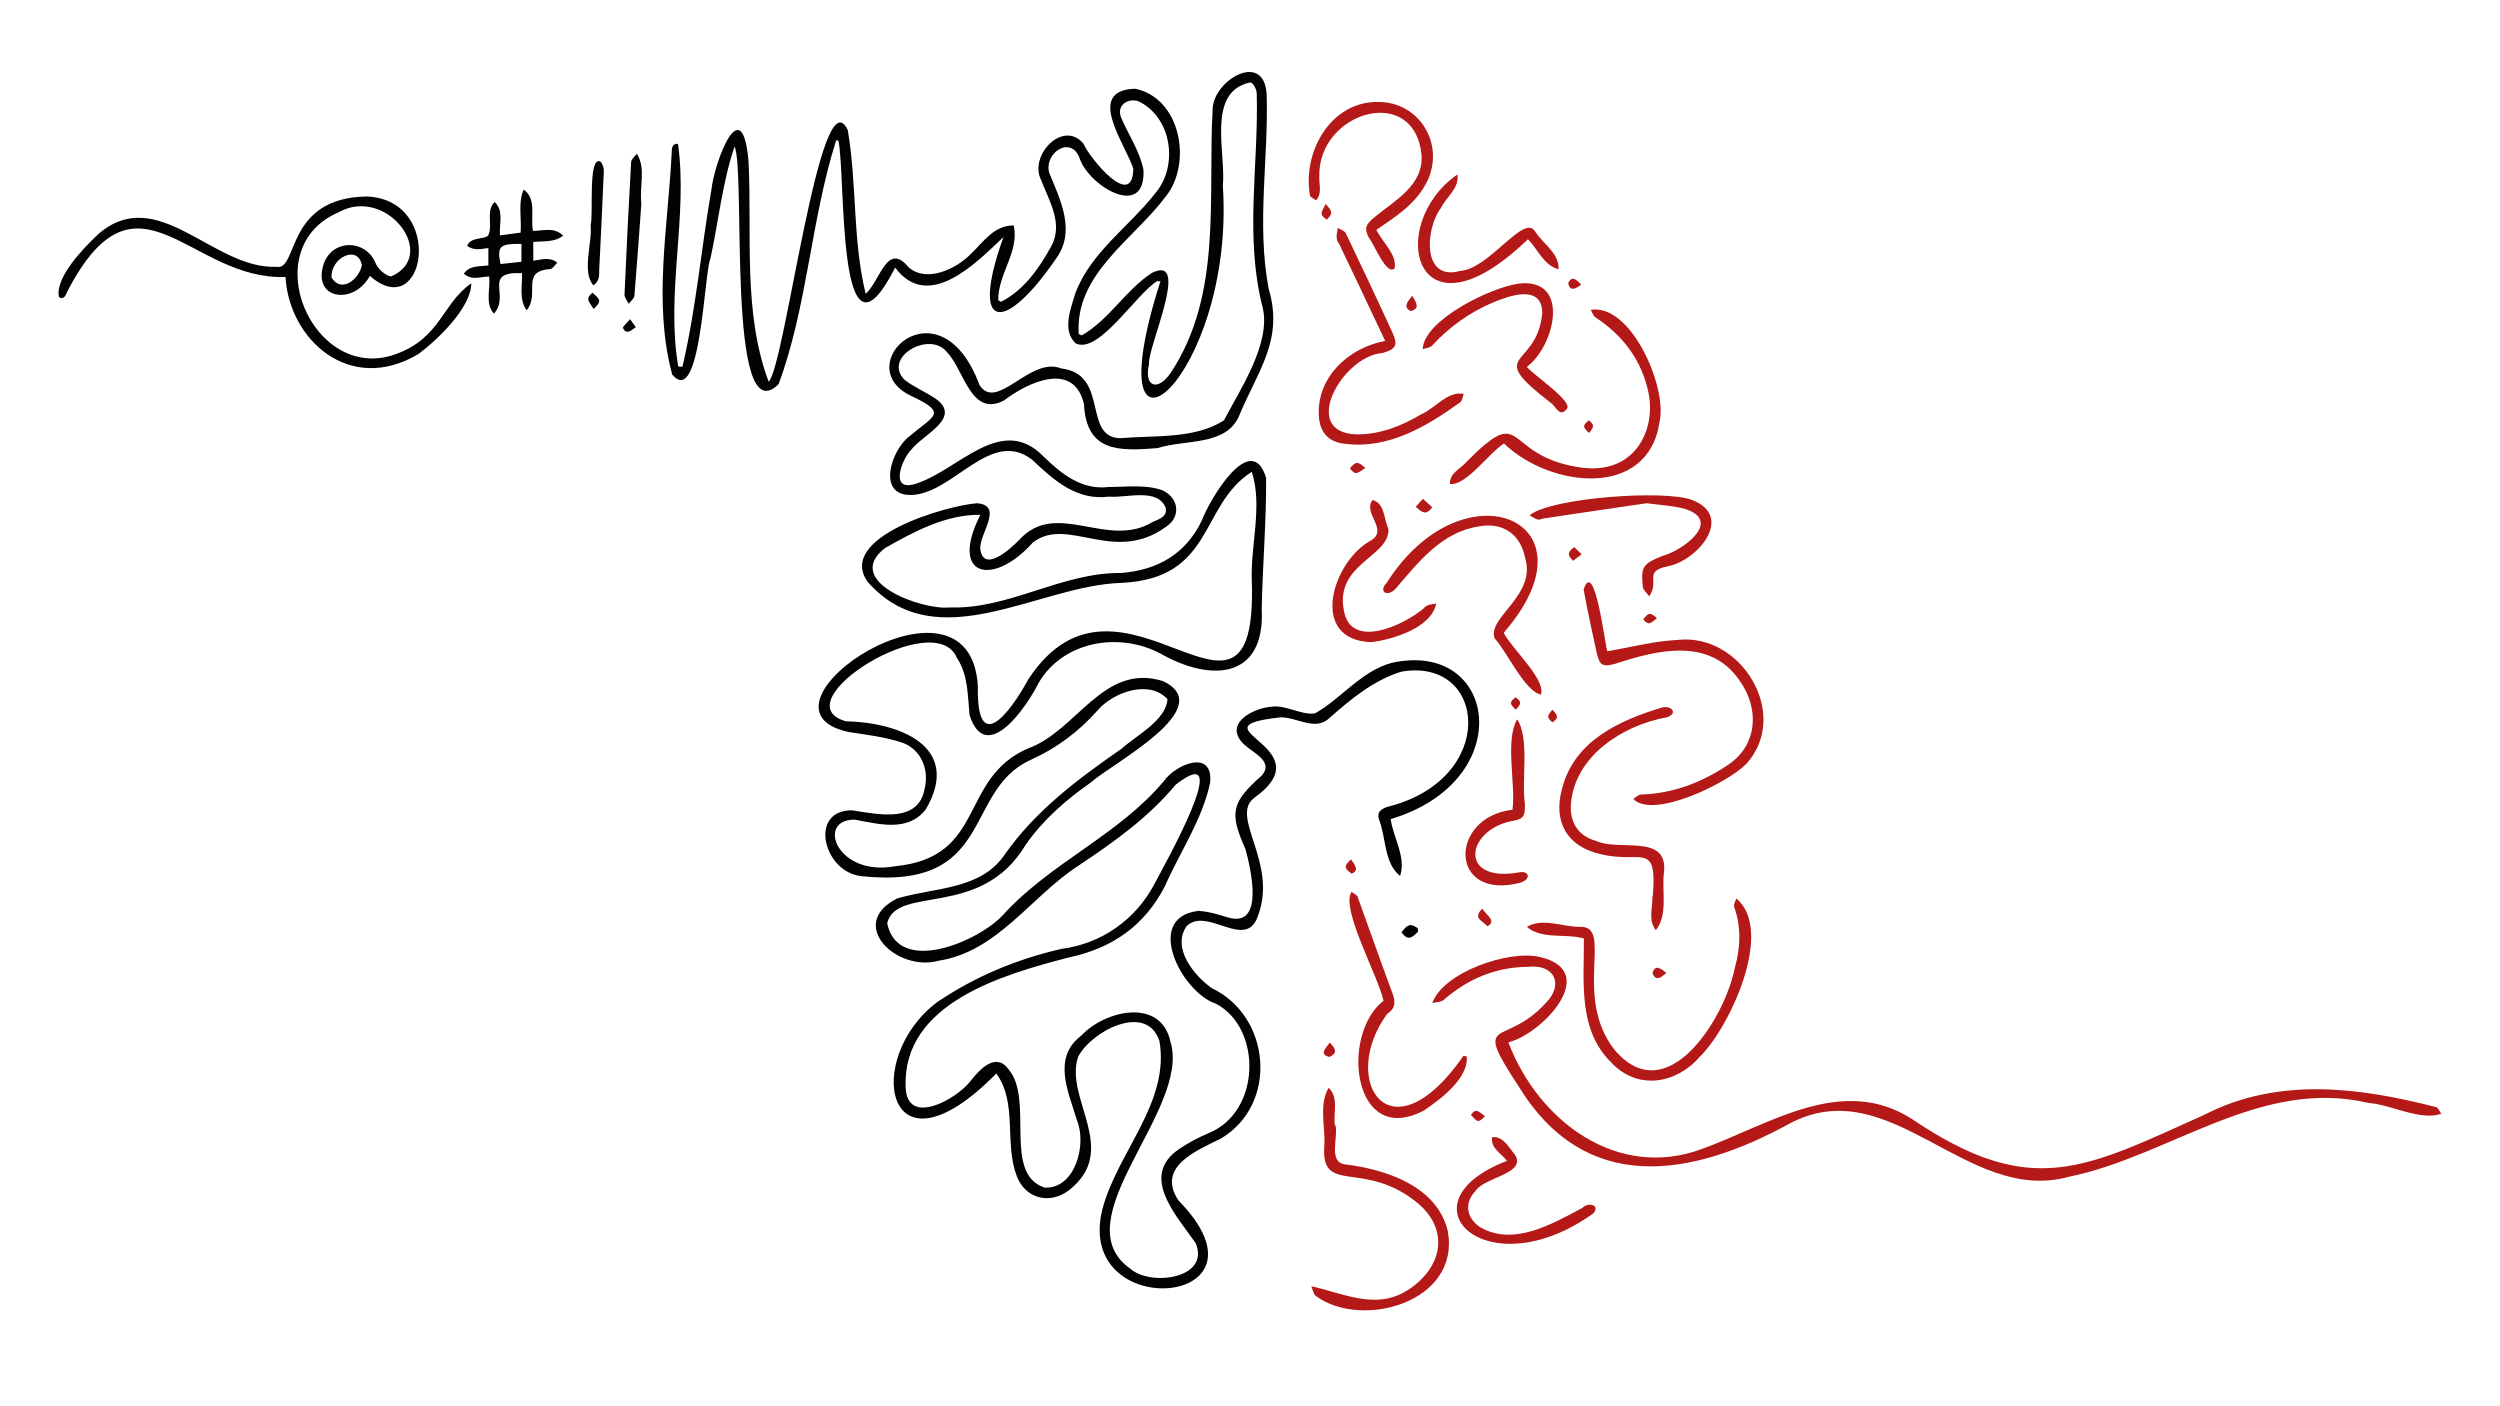 <?xml version="1.0" encoding="utf-8"?>
<!-- Generator: Adobe Illustrator 26.0.0, SVG Export Plug-In . SVG Version: 6.00 Build 0)  -->
<svg version="1.1" id="Capa_1" xmlns="http://www.w3.org/2000/svg" xmlns:xlink="http://www.w3.org/1999/xlink" x="0px" y="0px"
	 viewBox="0 0 907.1 510.2" style="enable-background:new 0 0 907.1 510.2;" xml:space="preserve">
<style type="text/css">
	.st0{fill:#020203;}
	.st1{fill:#B51917;}
</style>
<g id="Capa_1_00000047757810298770706470000016981699959906122687_">
	<path class="st0" d="M420,101.9c-7.7,4.6-21.3,26.8-29.7,22.7c-5-4.7-1.8-12.5-0.2-18c5.6-15.1,19.6-24.3,29.1-36.5
		c8.5-10,6-27.6-6.2-33.4c-3.9-1.2-8,1.6-6.2,6c2.7,6.3,6.8,12.2,8.1,19c0.8,18.1-19.7,5.9-23.1-4.1c-3.1-8.8-13.1-2.1-11.1,5.1
		c4.2,10.2,9.8,21.4,2.3,31.4c-18.4,26.8-31.4,26.7-18.9-8.1c-9.9,9.4-27.2,27.3-39.3,11.1C303.4,139.2,307,63.4,304.2,51
		c-0.2,0-0.6,0-0.8-0.1c-9.2,28.9-10.4,60.2-20.9,88.5c-19.1,18.9-11.8-78.3-16-86.2c-4.4,13.1-5.8,27.1-8.7,40.5
		c-2.4,5.6-3.5,54.6-13.9,42.2c-7-26-1.5-53.7-0.2-80.2c0.1-1.5-0.1-3.7,2.3-3.5c3.7,25.9-4.5,54.3,0.1,80.8c0.5,0,1,0,1.5,0.1
		c5-21.2,6.8-42.8,10.5-64.1c1.1-10.4,11.2-36.9,13.5-10.4c1.3,26.5-2.1,54.9,7.3,79.9c6-5.8,18.7-112.4,28.7-91.3
		c3.4,19.9,1.7,39.7,6.5,59.4c5.3-4.6,7.7-19.2,15.6-9.6c6.5,5.7,17.2,0.6,22.5-4.8c4.6-4.4,8.5-10.5,15.6-10.4
		c2.2,9.4-5.7,17.5-5.6,27.1c0.4,0.2,0.7,0.5,1,0.6c8.2-4.1,13.8-12.1,18.1-19.9c4.7-8.3-0.6-16.6-3.6-24.4
		c-4.4-8.8,8-21.9,15.4-13.1c2.3,5.3,17.9,24.4,18.1,9.1c-2.8-8.9-17.7-28.5,0.7-29c16.6,3.4,20.8,27.2,11,39.2
		c-11.7,15.6-32.9,28-31.5,49.8c0.4,0.1,0.7,0.4,1.1,0.5c10-5.7,16-16.6,25.5-22.7c14.3-7-1.8,27.3-1.1,33.2c-1.9,8,3.1,10.2,8,2.9
		c18.7-28.4,13.3-63.5,15.1-95.5c0.2-10.5,18.7-21.4,19.6-5.3c0.7,23.5-3.7,46.9,0.7,70.4c5.6,18.7-3.9,29.7-10.8,46.4
		c-4.8,10.8-19.7,8.3-29.5,11.5c-14.1,1.1-25.8,1.5-26.7-16c-3.7-15.7-20.2-8-29-1.3c-12,6.3-14.5-11.1-20.6-17.4
		c-6.2-8.2-23.6,1.7-15.5,9.9c3.5,2.7,7.6,4.4,11.2,6.8c10,7-4.6,13.1-8.7,18.5c-3.4,3.3-8,15.1,1,12.6c15.7-4.5,31.4-26.1,47-10
		c6.5,6.3,13.8,12.2,23.6,11c6.4,0,13.4-1,19.5,1.2c6,2.8,6.8,9.7,1.2,13.3c-19,13.7-35.5-4.1-48.2,5.6
		c-14.3,16.1-30.6,12.8-19.1-10c-12.3-0.2-23.9,6-34.5,12c-15.7,12,13.1,22.7,23.5,21.6c21.5,0.7,40.4-12.7,62-12.5
		c13.2-1,23.5-6.8,29.4-19.1c2.8-7.6,17.9-33.1,23.3-15.4c0.1,15.8-1.3,31.8-1.6,47.6c1.3,25.6-18.6,26.5-36.8,16.1
		c-15-7.9-35.2-4.5-44.1,10.6c-4.2,8.6-19.1,30.3-25.1,11.8c-0.7-7-0.5-14.7-4.6-20.8c-8-19-64.1,16.2-40.3,23
		c19.3,0.4,42.4,9.1,29,32c-6.5,8.3-16.9,5.3-25.8,3.7c-14.1-0.1-6.5,20.8,14.7,16.9c33.2-3.3,23-31.7,48.1-42.7
		c17.8-6.3,27.3-31.2,49-24.5c20.7,9.7-18.6,30-26.1,36.8c-9.1,6.4-17.3,13.5-23.7,22.7c-16.2,27.1-46.8,14.3-50.2,28.4
		c4,19.2,33.4,6.5,42.1-3.1c17.3-19,41.8-28.8,58.3-48.5c4.4-6.2,17.9-11.7,16.8,0.5c-2.8,13.4-10.9,25.1-16.4,37.6
		c-7.4,14.4-19.2,22.6-34.9,25.9c-23.9,6.2-60.4,16.6-59.2,47c0.4,14.6,18.5,4.4,23.5-2.1c3.4-4.4,9.4-10.8,14-4.1
		c9.1,11-2.3,37.7,12.9,42.7c11,0.6,15.4-15.4,11.8-24.3c-3.1-10.4-9.2-22.8,1.6-30.9c8.5-9.1,28.8-13.9,32.3,2.3
		c7.5,24.7-39.8,64.7-14.5,82.4c7.5,6.5,29.1,3.4,23.6-9.4c-6.9-9.9-20.6-24.4-5.8-34.2c3.3-2.2,6.8-4.1,10.4-5.6
		c19.3-7.7,19.5-38.3,2.8-47c-12.5-4.1-26.4-31.3-6.4-33.7c3.6,0.2,7.3,1.3,10.8,2.4c13.4,3.9,8.2-17.8,6.3-24.8
		c-6-13.4-5-17,5.9-26.7c4.5-5-3-8.2-6.2-11.1c-8.1-7.4,2.7-13.4,9.9-13.9c5.1-0.7,11,3.3,15.7,2.4c9.3-5.2,16.8-15.4,27.8-18.3
		c38.4-8.5,46.1,42.8-0.4,56.7c0.8,6.5,5.7,13.8,3.4,20.6c-5.9-4.6-5-13.9-7.7-20.6c-0.7-2.7,0.8-3.5,2.9-4.4
		c40.6-9.9,36.4-54.5,5.3-49.1c-9.9,3-18.3,9.9-26,16.7c-5.2,5.2-12.1-0.4-18.1-0.1c-33,3.7,16.7,10.5-9.2,29.1
		c-9.3,6.8,8.5,23.3,1.3,42.7c-4.2,13.3-18.6-3.5-26,4c-5.4,7.9,2.7,17.8,9.1,22.4c21.6,10.2,24.3,42.2,3.4,54.6
		c-9.1,4.5-23.5,10.3-15.4,22.5c38,38.8-38.1,44.9-27.6,3.1c5.4-20.6,24.5-38.6,20.7-60.9c-4.5-14.1-24.5-3.9-29.5,5.6
		c-5.2,15.2,15.4,33.9-3.4,48.5c-7,5.3-15.8,3-18.9-5.2c-4.6-12.1,0.4-26.4-7.4-37.2c-40.4,41.1-48.6-5.8-21.3-26
		c13.8-9.3,28.8-15.5,44.9-19.2c14.6-1.9,27-10.6,33.9-23.8c2.7-5.3,29.9-53.2,7.6-35.8c-10,12-22.4,20.8-35.3,29.4
		c-17.2,11.1-29.3,31.2-50.8,34.5c-15.1,4.2-33.4-13.3-15-22.6c13.7-4.1,30.6-3,39.3-16.3c11.2-15.8,26.4-27.1,42.1-38
		c5.3-4.8,16.2-10.3,16.7-18c-6.6-7.3-19.8-2.5-25.4,4.1c-6.8,7.7-14.9,13.7-24.2,17.9c-24.8,11.2-12.7,47.4-61.5,42.2
		c-13.8-1.5-19.2-23.9-3.4-23.9c9.7,1.5,24.2,4.8,26.4-7.9c1.7-6.9-1.3-14.1-8-16.6c-6.3-2.1-13.1-2.9-19.6-3.9
		c-40.3-8.7,44.2-64.9,46.9-16.6c-0.5,25.6,11.6,9.8,18.3-2.5c33.6-51.3,83.4,34.1,81.1-35.8c-0.5-13.1,4-27.1,0-39.5
		c-19.1,12.1-13.5,38.7-47.3,40.3c-30.1,0.8-67.1,28-92.1-0.4c-11.4-16.2,28.7-27.7,39.7-28.5c10,0.8,0.5,11.4,1.2,16.8
		c1.3,8.6,11.1-0.4,14.1-3.5c13.5-14.9,32,3.5,48.4-6.5c2.2-1,5.3-1.8,4.8-5c-2.8-7.6-14.4-3.6-20.7-4.2
		c-11.6,1.5-19.9-5.9-27.7-13.3c-15-11.8-28.5,12.1-43.8,12.7c-12.9,0.4-7.5-16.4-0.7-21.4c8.8-7.5,14-8.2,0.6-14.5
		c-23.3-10.9,10.2-43,24.7-4c6.3,9.9,18.4-10.6,29.7-6c17.5,2.1,7.6,24.9,21.3,25.3c12.3-1.1,27.2,0.4,37.7-6.5
		c5.9-11.2,17-27.8,14.1-40.7C451.5,86,456.7,60,456,34.1c0-1.5-1.1-3.9-2.3-4.2c-16.1,3.3-8.8,25.6-10,37.5
		c4.6,70-48,113.8-22.6,34.5C420.4,102.3,420.2,102.1,420,101.9z"/>
	<path class="st1" d="M547.3,378.2c10.8,28.5,39.5,50.1,70.2,38.7c24.4-8.8,50.7-27.2,76.2-10.9c43.4,29.3,62.5,18.1,106.1-1.5
		c26.8-13.8,56.1-10,84.1-2.8c0.7,0.1,1.3,1.6,1.9,2.4c-7.6,2.7-18.1-3.3-26.4-3.9c-39.3-9.3-72.1,19.3-108.8,26.8
		c-37.1,10.2-64.7-38.8-101.3-19.3c-35.8,19.6-74.1,26.1-98.4-13.7c-17-26-5-13.7,9.8-29.9c6.9-6.8,3.4-14.4-6.3-13.3
		c-11.5,0.1-21.4,4.2-30.1,11.6c-1.1,1.3-3,1.1-4.6,1.6c3.7-11.1,27.9-19.6,39.3-16.7C580.9,352.6,559.5,375.2,547.3,378.2z"/>
	<path class="st0" d="M103.6,100.5c-34.9,1.3-53.7-43.5-79.1,5.1c-0.6,1.3-1.2,3.4-3.1,2.2c-1.6-7,9.1-18,14.1-22.7
		c21.6-19,41.8,12.7,64.8,11.7c8,1.7,3-25.3,33.1-25.5c28.2,1.5,20.9,46.5,0.8,28.8c-5.8,10.8-21.4,8.7-16.6-4.8
		c3.5-8.7,15.1-8.3,18.6,0c0.8,2.2,3.7,4.8,5.7,5c17.5-7.5-1.5-33-19-23.3c-30.6,13.1-9.4,62.1,20.4,51.6
		c16.6-5.8,17.2-18.6,27.7-25.8c0,8.7-12.1,20.4-19.1,25.6C126.7,143.5,104.8,122.9,103.6,100.5z M120.3,100.7
		c3.5,5.8,9.9,0.7,11-4.4C130,88.6,119.9,93.4,120.3,100.7z"/>
	<path class="st1" d="M574.7,340.5c-6.8-1.9-15.2,0.5-20.7-4.2c5.7-3.4,12.9,0,19.2,0c12.5-0.6-2.7,25,12.6,44.6
		c19,22.5,40-11.4,43.6-29.5c2.1-7.4,2.5-14.9-0.2-22.4c-0.2-0.8,0.5-2.1,0.8-3c14,11.6-2.4,46.9-13.3,57.5
		c-8.6,9.9-22.6,12.1-32,2.1C572.4,373.6,574.8,356.1,574.7,340.5z"/>
	<path class="st1" d="M583.2,236.3c8.8-1.5,17-3.7,25.4-4.1c23.2-2.7,41.2,27,25.1,44.9c-6.5,6.8-33.7,20.3-41.1,12.8
		c1-0.6,1.8-1.6,2.8-1.6c12-0.4,22.6-4.6,32.2-11.2c9.8-6.9,11.1-19.7,3.5-30.3c-10.8-15.6-29.7-11-44.9-6c-4.6,1.3-5.7,0.8-6.8-3.7
		c-1.7-7.7-3.4-15.5-4.8-23.2C578.6,202,582.4,234.3,583.2,236.3z"/>
	<path class="st1" d="M502.6,123.7c-5.7-12-11.1-23.6-16.7-35.2c-1.5-1.8-0.8-3.7-0.5-5.8c1,0.6,2.4,1,2.9,1.9
		c5.7,12,11.4,23.9,16.9,36c2.2,4.7,1.2,6.2-3.7,7.5c-14.5,1.1-30.2,29.1-9.1,29.5c8.5,0,16.1-3,23.3-7.3c5.2-2.2,9.4-8.5,15.4-7.4
		c-0.4,1-0.5,2.4-1.2,3c-12.2,8.8-26.2,17.2-42,15.1c-6.2-0.6-9.2-4.5-9.4-10.6C478,136.8,489.2,126.2,502.6,123.7z"/>
	<path class="st1" d="M484.6,408.4c1,4.5-2.8,13.4,3.6,14.1c14.7,1.8,33.2,7.9,37.1,24.1c4.8,26-31.3,35.9-47.9,23.6
		c-0.8-0.5-1.1-2.3-1.6-3.5c13.7,3,26.4,10.5,39.8-2.4c8.7-8.6,8.3-19.7-1-27.6c-19.7-16.3-35.3-2.8-34.1-20.8
		c0.5-6.9-2.1-15,1.6-21.2c3.7,3.5,1.7,8.9,2.2,13.5C484.5,408.4,484.5,408.4,484.6,408.4z"/>
	<path class="st1" d="M545.7,160.9c-5.6,3.6-13.7,15.4-19.6,14.7c-0.2-3.9,3.7-5.4,6-8c21.6-21.9,12.8-2.5,40.6,1.9
		c20.6,3.4,28.3-13.7,25.4-27.2c-2.5-11.7-9.3-20.7-19.3-27.2c-0.7-0.5-1.1-1.8-1.6-2.7c14.6-2.3,27.7,27.9,25,40.4
		C598.2,181.4,562.2,176.9,545.7,160.9z"/>
	<path class="st0" d="M193.4,83.8c4-0.1,7.7-1.5,10.9,1.7c-3.1,2.5-6.9,1.9-10.8,2.3c0,2.3,0,4.2,0,6.8c3.1-0.4,6-1.5,8.7,0.7
		c-0.8,0.8-1.6,2.1-2.4,2.3c-11.2,0.8-3.7,8.7-8.7,15c-2.9-4.1-1.5-8.7-1.7-13.5c-14.6-0.6-4.1,8.1-10.2,14.7
		c-3.3-3.7-1.2-8.7-1.7-13.5c-3.7,0.2-6.3,1.5-9.2-1c2.2-3.1,5.4-2.5,8.9-3c0-2.1,0-4,0-6.3c-2.9,0.4-5.3,1-7.7-0.8
		c1.3-3.3,5.9-2.2,7.6-3.7c1.9-3.5-1-9.1,2.4-12.2c3.4,3.3,1.6,7.6,1.9,12.1c2.7-0.4,5-0.6,7.5-1c0.4-5.3-1-10.8,1.1-15.6
		C194.8,72.1,192.4,78.5,193.4,83.8z M189.2,88.5c-7.9-0.1-8.9,0.8-7.6,7.3c2.4-0.2,5-0.6,7.6-0.8C189.2,92.6,189.2,90.7,189.2,88.5
		z"/>
	<path class="st1" d="M545.6,229.6c3,5.9,15.4,16.9,13.5,22.4c-5.8-1.1-12.3-15.5-16.8-20.4c-2.7-7.7,15.2-15.4,11.1-29.1
		c-1.7-8.7-8.1-13.1-16.8-11.5c-13.7,2.1-22,13.1-30.3,22.7c-3,3.1-6.3,1-3.1-2.3C530.8,167.8,581.3,188.6,545.6,229.6z"/>
	<path class="st1" d="M499.4,83.4c2.2,4.5,7.7,9.2,6.6,14c-3,2.7-7.4-8.9-9.3-11.1c-1.8-3.4-1.2-4.8,1.8-7.3
		c7.4-6.2,18-11.6,17.3-22.7c-2.5-26.2-37.8-15.8-37.1,7.9c-0.1,2.9,1.1,6-1.2,8.5c-0.7-0.6-2.2-1.2-2.2-1.8
		c-2.8-16.2,7.9-34.2,24.7-33.9c14.9-0.1,24.3,15.1,17.9,28.7C513.9,73.9,506.6,78.5,499.4,83.4z"/>
	<path class="st1" d="M599.7,325.1c1.7-20.3-4.4-11.5-19-15.2c-12.1-2.7-17.3-11.8-13.9-23.8c4.4-17.3,20.7-24.7,36.3-29.4
		c3.6-0.8,5.9,2.3,1.5,3.6c-15.8,2.9-33.1,13.9-34.6,31.3c-0.5,6.6,2.5,11.7,9.1,13.5c8.2,3.9,25.9-2.7,24.7,11
		c-1,7,1.6,15.7-3,21.4c-2.9-3.6-1.1-8.2-1.2-12.6C599.6,325.1,599.6,325.1,599.7,325.1z"/>
	<path class="st1" d="M502,363.1c-1.8-8.6-15.7-33.5-11.6-39.5c0.7,0.6,1.9,1,2.2,1.8c4.2,11.6,8.3,23.3,12.6,34.9
		c1.2,3.1,1.2,5.6-1.9,7.6c-17.7,24.3,1.2,53.4,27.7,15.2c0.4,0.1,0.8,0.1,1.2,0.2c0.7,7.9-9.4,15.5-15.5,19.6
		C490.9,416.6,486.1,375.5,502,363.1z"/>
	<path class="st1" d="M597.4,182.6c-12.1,1.8-24.9,3.6-37.8,5.6c-1.8,1-3.1-0.5-4.6-1.2c7.3-6.4,49.2-9.4,58.9-5.6
		c15.6,5.9,2.1,22.1-8.9,24.1c-8.8,1.9-2.7,5.1-6.6,10.9c-0.7-1.1-2.1-2.2-2.3-3.3c-0.8-7.6,0-8.5,7.1-11.4
		c7.3-1.9,21.9-12.6,8.3-17C607.3,183.5,602.9,183.3,597.4,182.6z"/>
	<path class="st1" d="M554,133.1c2.2,2.9,17.7,13.1,14.3,15.5c-2.3,2.7-3.7-0.8-5.2-2.1c-25.1-19.3-5.6-12.1-3.5-32.8
		c0-10.8-12-6.4-18-3.9c-8.5,3.6-15.8,8.9-22.1,15.7c-0.7,0.7-2.2,0.8-3.3,1.2c0.4-10.6,24.9-22.5,34.9-23.8
		C570,100.7,564.2,125.6,554,133.1z"/>
	<path class="st1" d="M554.4,86.8c-41.1,39.7-51.9-5.2-25.6-23.5c0.8,5-4,8.1-6,12.2c-5.6,7.4-7,26.7,7,22.8
		c10.6-0.7,23.2-21,27.2-14.3c2.9,4.5,8.8,7.9,8.5,13.7C560.2,96.4,557.9,90.3,554.4,86.8z"/>
	<path class="st1" d="M546.8,421.2c-2.5-3.1-5.9-4.5-5.4-8.6c4.1-0.4,6,3.7,8.3,6.4c4.4,6.9-11.2,8.1-14.3,13.1
		c-4.2,4.4-3.4,9.8,1.7,13.2c12.1,7,26.1-1.2,37-7c2.1-2.2,6.6-1.2,4.1,1.9C539.5,468.1,506.9,436.5,546.8,421.2z"/>
	<path class="st1" d="M497.7,233c-23.2-0.6-14.3-29.7,0.1-37.1c5.8-4-3.4-9.7,0.2-14.5c4.5,1.2,4.1,7,5.8,10.6
		c0.4,10-19.5,12.6-16.2,29.4c2.4,14.6,21.8,5.4,28.9-0.6c1.1-1.5,2.9-1.5,4.6-1.8C519.4,228,504.8,232.1,497.7,233z"/>
	<path class="st1" d="M548.8,293.8c1.2-9.7-2.8-25.1,1.7-32.8c4.6,7,1.5,21.9,2.8,30.7c0.1,4.7-0.6,5.6-5.2,6.3
		c-16.3,3.6-18.7,22.2,2.7,18.6c4.1-1,5,2.4,0.8,3.7C525.6,327,525.6,296.5,548.8,293.8z"/>
	<path class="st0" d="M232.7,74c-0.7,10.3-1.6,21.8-2.5,33.2c-0.1,1.1-1.3,2.1-2.1,3c-0.5-1.1-1.6-2.3-1.5-3.4c0.7-16,1.5-32,2.4-48
		c0.1-1.1,1.3-2.1,2.1-3C234.4,61.2,232,67,232.7,74z"/>
	<path class="st0" d="M214.3,81.6c1.1-3.6-1-24.3,3.3-23.1c0.7,0.1,1.5,2.2,1.5,3.4c-0.5,12.1-1.1,24.3-1.7,36.4
		c0.1,2.2-0.2,4-2.1,5.2C211,98.7,215,88,214.3,81.6C214.4,81.6,214.4,81.6,214.3,81.6z"/>
	<path class="st0" d="M514.5,338.1c-2.4,2.3-3.6,3.3-6,0.2c1.9-2.4,3-3.7,5.9-1.5C514.5,337.2,514.5,337.7,514.5,338.1z"/>
	<path class="st1" d="M516.3,181c1.5,1.3,2.4,2.2,3.4,3.1c-2.4,3-3.6,1.9-6-0.2C514.4,183.1,515,182.3,516.3,181z"/>
	<path class="st1" d="M537.8,329.7c1.7,2.5,5.3,4.5,1.9,6.4C537.6,333.8,534.4,333.2,537.8,329.7z"/>
	<path class="st0" d="M215.4,112.1c-1.8-2.8-3.1-3.7-0.4-5.9C217.5,108.6,218.7,109,215.4,112.1z"/>
	<path class="st1" d="M573.9,201.1c-1.5,1.1-2.3,1.8-3.1,2.4c-2.2-2.2-2.1-3.1,0.4-5C571.8,199.1,572.5,199.9,573.9,201.1z"/>
	<path class="st0" d="M228.6,115.8c1,1.3,1.5,2.2,2.1,2.9c-1.7,1.3-3.6,2.9-4.7,0.2C226.4,118,227.4,117.3,228.6,115.8z"/>
	<path class="st1" d="M495.4,169.8c-2.8,1.9-3.6,2.9-5.6,0.1C491.9,167.5,492.5,167.2,495.4,169.8z"/>
	<path class="st1" d="M482.5,378.3c2.4,2.4,2.7,3.9-0.1,5.2C478.8,382.7,480.6,380.7,482.5,378.3z"/>
	<path class="st1" d="M490.2,311.8c1.6,2.3,3,4.1,0.2,5.2C488.1,315.2,487.2,314.5,490.2,311.8z"/>
	<path class="st1" d="M512.4,107.3c1.7,2.8,2.8,4.6-0.5,5.6C509.1,111.5,510.4,109.8,512.4,107.3z"/>
	<path class="st1" d="M481,74c2.5,2.8,2.7,3.4,0.4,5.7C478.7,77.9,479.3,77.2,481,74z"/>
	<path class="st1" d="M604.6,353c-2.2,2.1-4,2.9-5,0.1C600.4,350,602.3,351.1,604.6,353z"/>
	<path class="st1" d="M601.2,224.3c-2.3,1.9-3,2.8-5,0.4C598,222.6,598.5,221.8,601.2,224.3z"/>
	<path class="st1" d="M573.7,103.3c-2.3,1.8-4.1,2.3-4.7-0.5C570.1,100.1,571.7,101,573.7,103.3z"/>
	<path class="st1" d="M538.8,405c-2.7,3-3.1,1.6-5.1-0.5C535.6,401.9,536.5,403.3,538.8,405z"/>
	<path class="st1" d="M576.6,157.1c-2.5-2.2-2.3-2.8-0.1-4.6C578.6,154.2,578.4,154.8,576.6,157.1z"/>
	<path class="st1" d="M550,257.5c-2.4-2.2-2.3-2.7-0.1-4.5C552.2,254.6,552,255.4,550,257.5z"/>
	<path class="st1" d="M563.3,257.5c2.1,2.4,2.3,2.9,0,4.6C561.2,260.4,561.3,259.8,563.3,257.5z"/>
</g>
</svg>
